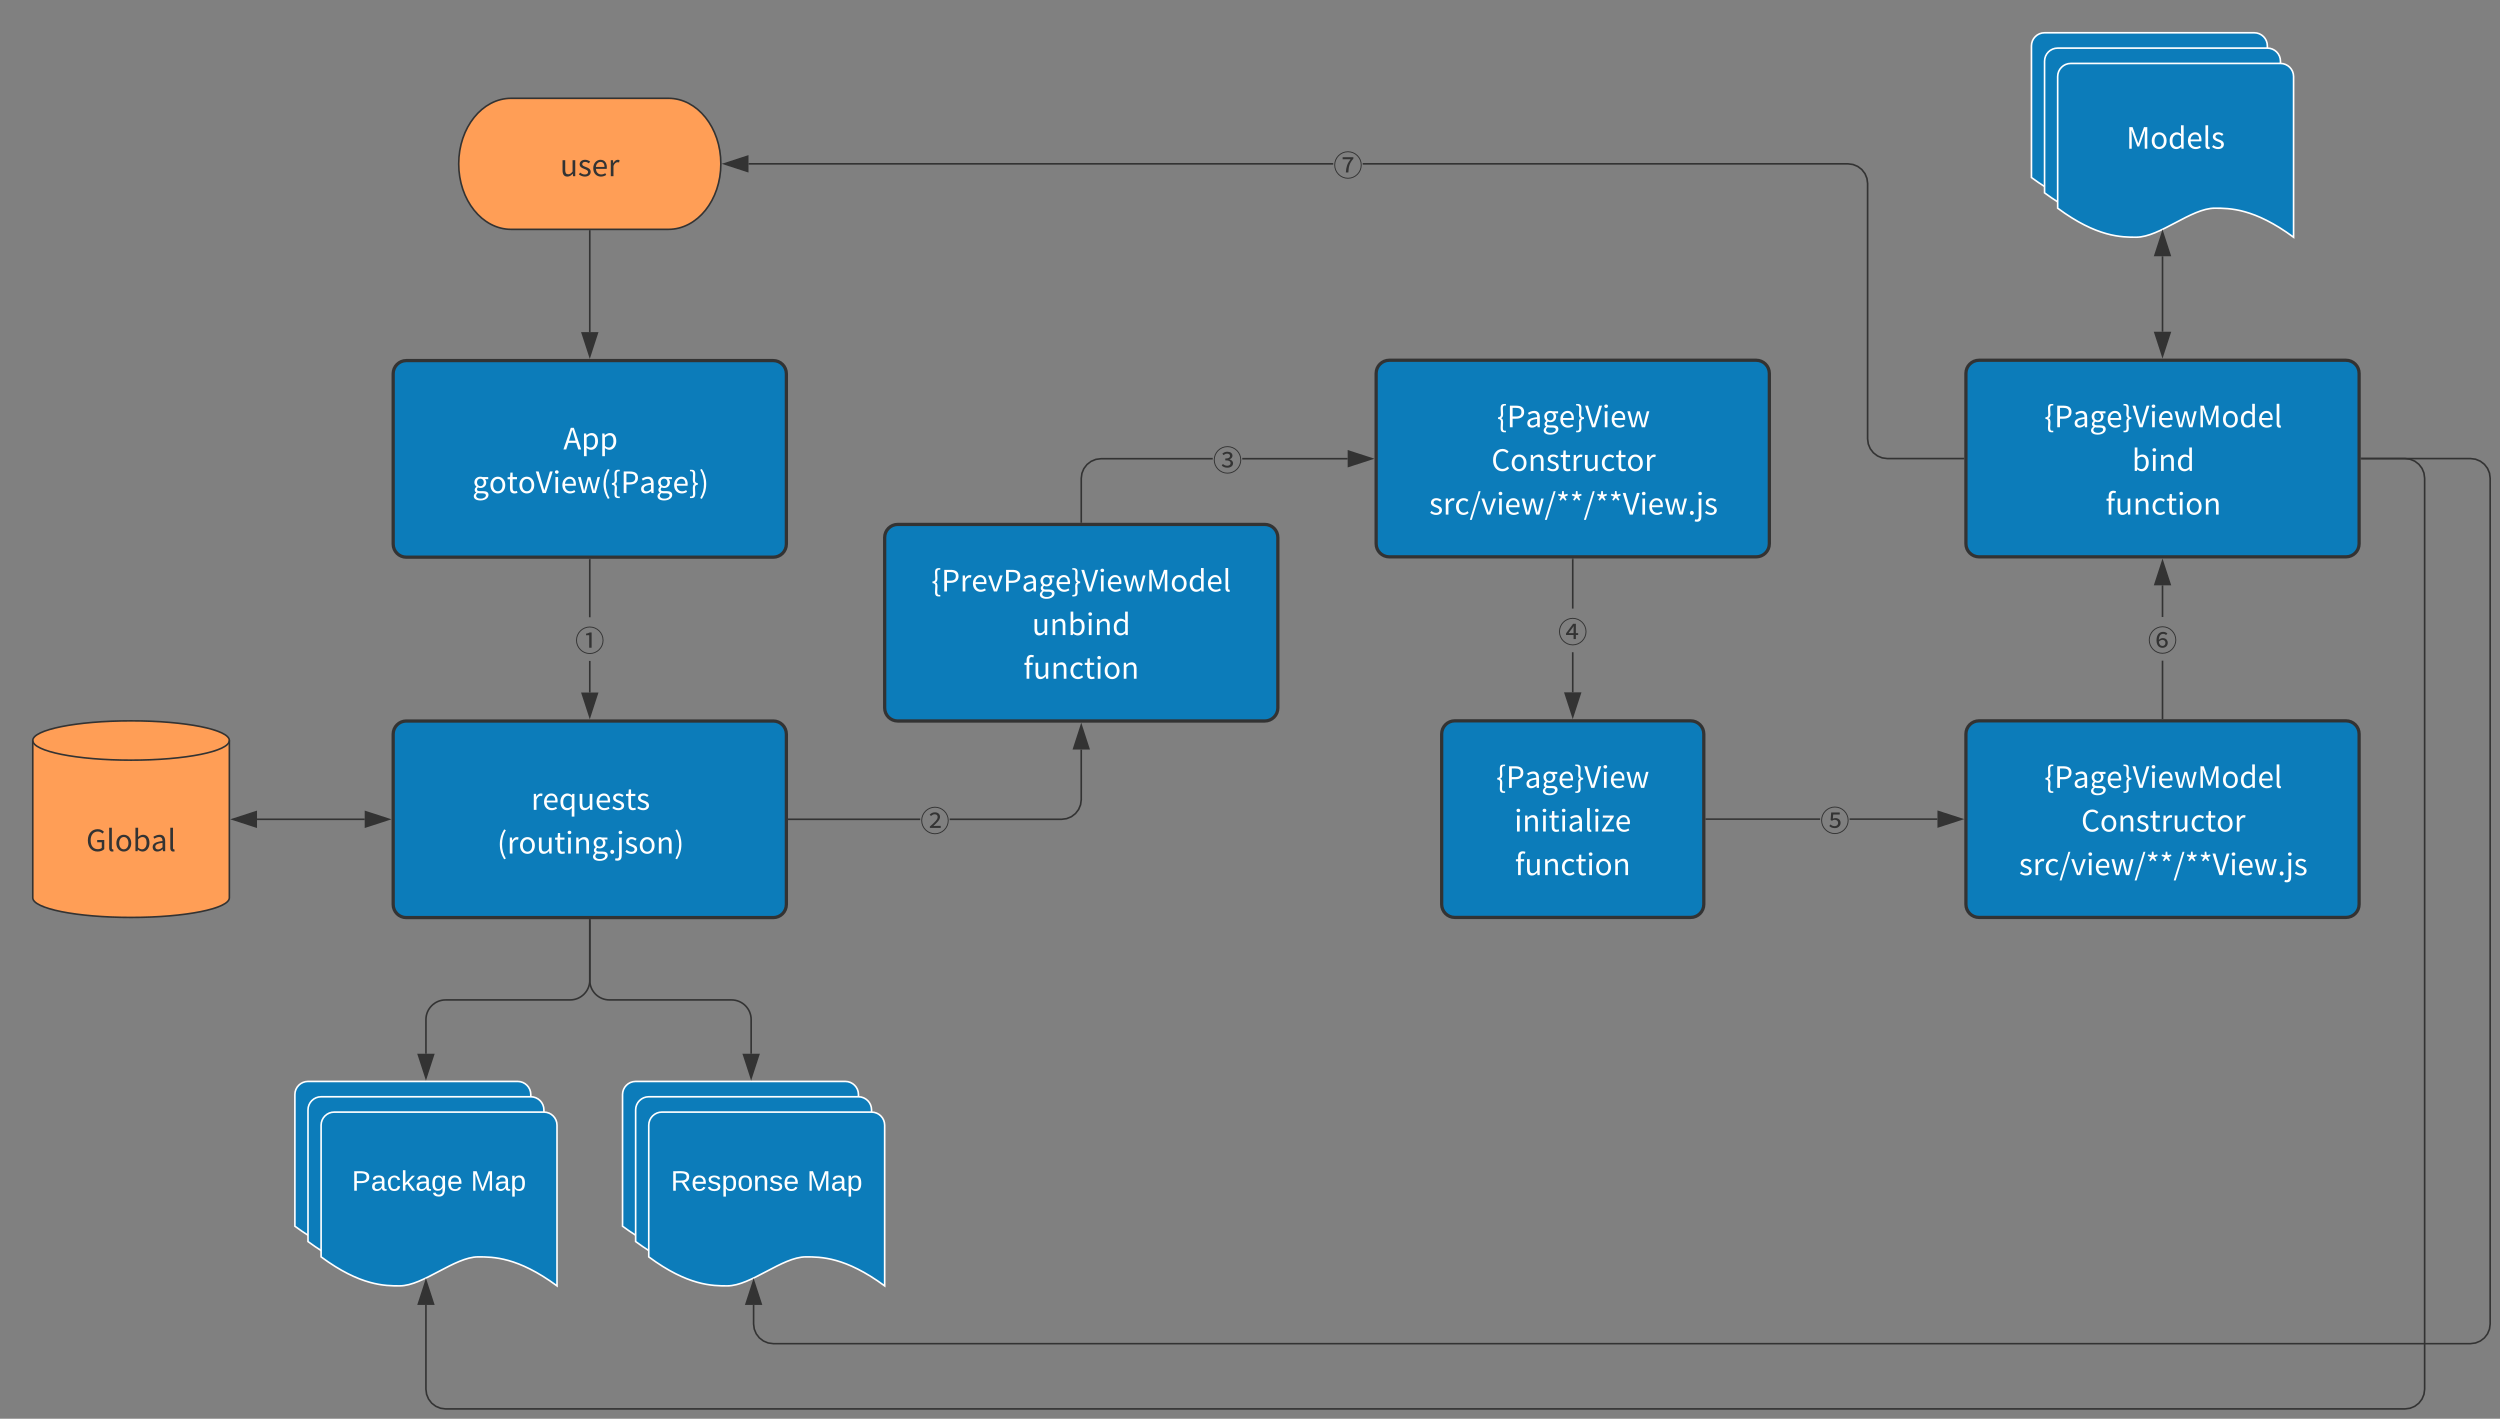 <svg xmlns="http://www.w3.org/2000/svg" xmlns:xlink="http://www.w3.org/1999/xlink" xmlns:lucid="lucid" width="1526" height="866"><rect width="100%" height="100%" fill="#808080" stroke="none"/><g transform="translate(-520 -80)" lucid:page-tab-id="0_0"><path d="M928 140c17.67 0 32 17.9 32 40s-14.33 40-32 40h-96c-17.67 0-32-17.9-32-40s14.33-40 32-40z" stroke="#333" fill="#ff9e56"/><use xlink:href="#a" transform="matrix(1,0,0,1,805,145) translate(56.847 42.56)"/><path d="M1760 108c0-4.42 3.58-8 8-8h128c4.42 0 8 3.58 8 8v98.08c-24.05-17.72-39.02-17.72-48.1-17.72-14.4 0-33.55 17.72-47.95 17.72-8.93 0-24.05 0-47.95-17.72z" stroke="#fff" fill="#0c7cba"/><path d="M1768 117.36c0-4.42 3.58-8 8-8h128c4.42 0 8 3.58 8 8v98.08c-24.05-17.72-39.02-17.72-48.1-17.72-14.4 0-33.55 17.72-47.95 17.72-8.93 0-24.05 0-47.95-17.72z" stroke="#fff" fill="#0c7cba"/><path d="M1776 126.72c0-4.42 3.58-8 8-8h128c4.42 0 8 3.58 8 8v98.08c-24.05-17.72-39.02-17.72-48.1-17.72-14.4 0-33.55 17.72-47.95 17.72-8.93 0-24.05 0-47.95-17.72z" stroke="#fff" fill="#0c7cba"/><use xlink:href="#b" transform="matrix(1,0,0,1,1781,123.72) translate(36.895 47.06)"/><path d="M760 528.1c0-4.4 3.58-8 8-8h224c4.42 0 8 3.6 8 8v104c0 4.42-3.58 8-8 8H768c-4.42 0-8-3.58-8-8z" stroke="#333" stroke-width="2" fill="#0c7cba"/><use xlink:href="#c" transform="matrix(1,0,0,1,765,525.104) translate(79.176 49.24)"/><use xlink:href="#d" transform="matrix(1,0,0,1,765,525.104) translate(58.431 75.88)"/><path d="M1360 307.9c0-4.42 3.58-8 8-8h224c4.42 0 8 3.58 8 8v104c0 4.4-3.58 8-8 8h-224c-4.42 0-8-3.6-8-8z" stroke="#333" stroke-width="2" fill="#0c7cba"/><use xlink:href="#e" transform="matrix(1,0,0,1,1365,304.896) translate(68.745 35.92)"/><use xlink:href="#f" transform="matrix(1,0,0,1,1365,304.896) translate(65.325 62.56)"/><use xlink:href="#g" transform="matrix(1,0,0,1,1365,304.896) translate(27.408 89.2)"/><path d="M1720 528c0-4.42 3.58-8 8-8h224c4.42 0 8 3.58 8 8v104c0 4.42-3.58 8-8 8h-224c-4.42 0-8-3.58-8-8z" stroke="#333" stroke-width="2" fill="#0c7cba"/><use xlink:href="#h" transform="matrix(1,0,0,1,1725,525) translate(42.852 35.92)"/><use xlink:href="#f" transform="matrix(1,0,0,1,1725,525) translate(65.325 62.56)"/><use xlink:href="#g" transform="matrix(1,0,0,1,1725,525) translate(27.408 89.2)"/><path d="M1081.7 580.6h-80.2v-1h80.2zm98.8-12.46l-.42 3.2-1.24 3-2 2.6-2.6 2-3 1.24-3.2.42h-68.35v-1h68.27l3-.4 2.77-1.13 2.4-1.84 1.82-2.4 1.14-2.74.4-3.03V537.5h1zM1001.5 580.6h-.5v-1h.5zM1184.64 537h-9.28l4.64-14.28z" fill="#333"/><path d="M1185.32 537.5h-10.64l5.32-16.4zm-9.27-1h7.9l-3.95-12.16z" fill="#333"/><use xlink:href="#i" transform="matrix(1,0,0,1,1081.695,566.784) translate(0.005 20.88)"/><path d="M1480.5 502.62h-1v-24.5h1zm0-51.13h-1v-30.1h1z" fill="#333"/><path d="M1480.5 421.4h-1v-.5h1zM1480 517.38l-4.64-14.26h9.28z" fill="#333"/><path d="M1480 519l-5.32-16.38h10.64zm-3.95-15.38l3.95 12.14 3.95-12.14z" fill="#333"/><use xlink:href="#j" transform="matrix(1,0,0,1,1471,451.495) translate(0.005 20.88)"/><path d="M1260.27 360.5h-68.24l-3 .4-2.77 1.14-2.4 1.83-1.82 2.4-1.14 2.75-.4 3v26.58h-1v-26.63l.42-3.2 1.24-3 2-2.6 2.6-2 3-1.25 3.2-.42h68.3zm82.35 0h-64.35v-1h64.35zM1180.5 399.1h-1v-.5h1zM1357.38 360l-14.26 4.64v-9.27z" fill="#333"/><path d="M1359 360l-16.38 5.32v-10.64zm-15.38 3.95l12.14-3.95-12.14-3.95z" fill="#333"/><use xlink:href="#k" transform="matrix(1,0,0,1,1260.268,346.681) translate(0.005 20.88)"/><path d="M1060 408.1c0-4.4 3.58-8 8-8h224c4.42 0 8 3.6 8 8v104c0 4.42-3.58 8-8 8h-224c-4.42 0-8-3.58-8-8z" stroke="#333" stroke-width="2" fill="#0c7cba"/><use xlink:href="#l" transform="matrix(1,0,0,1,1072,412.104) translate(16.497 28.92)"/><use xlink:href="#m" transform="matrix(1,0,0,1,1072,412.104) translate(77.922 55.56)"/><use xlink:href="#n" transform="matrix(1,0,0,1,1072,412.104) translate(72.711 82.2)"/><path d="M1400 528c0-4.42 3.58-8 8-8h144c4.42 0 8 3.58 8 8v104c0 4.42-3.58 8-8 8h-144c-4.42 0-8-3.58-8-8z" stroke="#333" stroke-width="2" fill="#0c7cba"/><use xlink:href="#e" transform="matrix(1,0,0,1,1412,532) translate(21.245 28.92)"/><use xlink:href="#o" transform="matrix(1,0,0,1,1412,532) translate(32.315 55.56)"/><use xlink:href="#n" transform="matrix(1,0,0,1,1412,532) translate(32.711 82.2)"/><path d="M1720 307.9c0-4.42 3.58-8 8-8h224c4.42 0 8 3.58 8 8v104c0 4.4-3.58 8-8 8h-224c-4.42 0-8-3.6-8-8z" stroke="#333" stroke-width="2" fill="#0c7cba"/><use xlink:href="#p" transform="matrix(1,0,0,1,1732,311.896) translate(35.852 28.92)"/><use xlink:href="#q" transform="matrix(1,0,0,1,1732,311.896) translate(89.384 55.56)"/><use xlink:href="#n" transform="matrix(1,0,0,1,1732,311.896) translate(73.211 82.2)"/><path d="M1631 580.5h-69.5v-1h69.5zm71.62 0H1649v-1h53.62zM1561.5 580.5h-.5v-1h.5zM1717.38 580l-14.26 4.64v-9.28z" fill="#333"/><path d="M1719 580l-16.38 5.32v-10.64zm-15.38 3.95l12.14-3.95-12.14-3.95z" fill="#333"/><use xlink:href="#r" transform="matrix(1,0,0,1,1631,566.68) translate(0.005 20.88)"/><path d="M1840.5 518.5h-1v-35.23h1zm0-61.87h-1v-19.35h1zM1840.5 519h-1v-.5h1zM1844.64 436.78h-9.28l4.64-14.26z" fill="#333"/><path d="M1845.32 437.28h-10.64l5.32-16.38zm-9.27-1h7.9l-3.95-12.15z" fill="#333"/><use xlink:href="#s" transform="matrix(1,0,0,1,1831,456.628) translate(0.005 20.88)"/><path d="M1651.24 179.92l3 1.24 2.6 2 2 2.6 1.24 3 .42 3.2v155.9l.4 3.02 1.14 2.76 1.83 2.38 2.4 1.84L1669 359l3 .4h46.48v1h-46.53l-3.2-.42-3-1.25-2.6-2-2-2.6-1.25-3-.42-3.2v-155.9l-.4-3-1.14-2.77-1.83-2.4-2.4-1.82-2.75-1.14-3-.4H1351.8v-1h296.23zm-674.36.58v-1h356.92v1zM1719 360.4h-.5v-1h.5zM976.38 184.64L962.12 180l14.26-4.64z" fill="#333"/><path d="M976.88 185.32L960.5 180l16.38-5.32zM963.74 180l12.14 3.95v-7.9z" fill="#333"/><use xlink:href="#t" transform="matrix(1,0,0,1,1333.798,166.68) translate(0.005 20.88)"/><path d="M660 628c0 6.63-26.86 12-60 12s-60-5.37-60-12v-96c0-6.63 26.86-12 60-12s60 5.37 60 12z" stroke="#333" fill="#ff9e56"/><path d="M660 532c0 6.63-26.86 12-60 12s-60-5.37-60-12" stroke="#333" fill="none"/><use xlink:href="#u" transform="matrix(1,0,0,1,545,549) translate(27.577 50.56)"/><path d="M900 748.1c0-4.4 3.58-8 8-8h128c4.42 0 8 3.6 8 8v98.08c-24.05-17.7-39.02-17.7-48.1-17.7-14.4 0-33.55 17.7-47.95 17.7-8.93 0-24.05 0-47.95-17.7z" stroke="#fff" fill="#0c7cba"/><path d="M908 757.46c0-4.4 3.58-8 8-8h128c4.42 0 8 3.6 8 8v98.08c-24.05-17.7-39.02-17.7-48.1-17.7-14.4 0-33.55 17.7-47.95 17.7-8.93 0-24.05 0-47.95-17.7z" stroke="#fff" fill="#0c7cba"/><path d="M916 766.82c0-4.4 3.58-8 8-8h128c4.42 0 8 3.6 8 8v98.08c-24.05-17.7-39.02-17.7-48.1-17.7-14.4 0-33.55 17.7-47.95 17.7-8.93 0-24.05 0-47.95-17.7z" stroke="#fff" fill="#0c7cba"/><use xlink:href="#v" transform="matrix(1,0,0,1,921,763.824) translate(8.49 42.984)"/><use xlink:href="#w" transform="matrix(1,0,0,1,921,763.824) translate(91.682 42.984)"/><path d="M742.62 580.1h-65.74" stroke="#333" fill="none"/><path d="M757.38 580.1l-14.26 4.64v-9.27zM662.12 580.1l14.26-4.63v9.27z" stroke="#333" fill="#333"/><path d="M1840 282.5v-46.07" stroke="#333" fill="none"/><path d="M1840 297.28l-4.64-14.27h9.28zM1840 221.66l4.64 14.27h-9.28z" stroke="#333" fill="#333"/><path d="M700 748.1c0-4.4 3.58-8 8-8h128c4.42 0 8 3.6 8 8v98.08c-24.05-17.7-39.02-17.7-48.1-17.7-14.4 0-33.55 17.7-47.95 17.7-8.93 0-24.05 0-47.95-17.7z" stroke="#fff" fill="#0c7cba"/><path d="M708 757.46c0-4.4 3.58-8 8-8h128c4.42 0 8 3.6 8 8v98.08c-24.05-17.7-39.02-17.7-48.1-17.7-14.4 0-33.55 17.7-47.95 17.7-8.93 0-24.05 0-47.95-17.7z" stroke="#fff" fill="#0c7cba"/><path d="M716 766.82c0-4.4 3.58-8 8-8h128c4.42 0 8 3.6 8 8v98.08c-24.05-17.7-39.02-17.7-48.1-17.7-14.4 0-33.55 17.7-47.95 17.7-8.93 0-24.05 0-47.95-17.7z" stroke="#fff" fill="#0c7cba"/><use xlink:href="#x" transform="matrix(1,0,0,1,721,763.824) translate(13.789 42.984)"/><use xlink:href="#w" transform="matrix(1,0,0,1,721,763.824) translate(86.382 42.984)"/><path d="M880 641.6v36.75c0 6.63-5.37 12-12 12h-76c-6.63 0-12 5.38-12 12v20.87" stroke="#333" fill="none"/><path d="M880.5 641.62h-1v-.52h1z" fill="#333"/><path d="M780 738l-4.64-14.28h9.28z" stroke="#333" fill="#333"/><path d="M880 641.6v36.75c0 6.63 5.37 12 12 12h74.5c6.63 0 12 5.38 12 12v20.87" stroke="#333" fill="none"/><path d="M880.5 641.62h-1v-.52h1z" fill="#333"/><path d="M978.5 738l-4.64-14.28h9.28z" stroke="#333" fill="#333"/><path d="M1991.24 359.82l3 1.24 2.6 2 2 2.6 1.24 3 .42 3.2v556.17l-.42 3.2-1.24 3-2 2.6-2.6 2-3 1.25-3.2.42H791.96l-3.2-.42-3-1.24-2.6-2-2-2.6-1.25-3-.42-3.2v-51.5h1v51.43l.4 3 1.14 2.77 1.83 2.4 2.4 1.82 2.75 1.14 3 .4h1195.95l3-.4 2.77-1.14 2.4-1.83 1.82-2.4 1.14-2.75.4-3V371.92l-.4-3.02-1.14-2.74-1.83-2.4-2.4-1.83-2.75-1.14-3-.4h-26.48v-1h26.53z" fill="#333"/><path d="M1961.5 360.4h-.5v-1h.5zM784.64 876.03h-9.28l4.64-14.27z" fill="#333"/><path d="M785.32 876.53h-10.64l5.32-16.38zm-9.27-1h7.9L780 863.38zM2031.24 359.82l3 1.24 2.6 2 2 2.6 1.24 3 .42 3.2v516.32l-.42 3.2-1.24 3-2 2.6-2.6 2-3 1.25-3.2.42H991.96l-3.2-.43-3-1.24-2.6-2-2-2.6-1.25-3-.42-3.2v-11.65h1v11.58l.4 3.03 1.14 2.75 1.83 2.4 2.4 1.83 2.75 1.15 3 .4h1035.95l3-.4 2.77-1.14 2.4-1.83 1.82-2.38 1.14-2.77.4-3.02V371.94l-.4-3.02-1.14-2.74-1.83-2.4-2.4-1.83-2.75-1.14-3-.4h-66.48v-1h66.53z" fill="#333"/><path d="M1961.5 360.4h-.5v-1h.5zM984.64 876.03h-9.28l4.64-14.27z" fill="#333"/><path d="M985.32 876.53h-10.64l5.32-16.38zm-9.27-1h7.9L980 863.38z" fill="#333"/><path d="M760 308.1c0-4.4 3.58-8 8-8h224c4.42 0 8 3.6 8 8v104c0 4.42-3.58 8-8 8H768c-4.42 0-8-3.58-8-8z" stroke="#333" stroke-width="2" fill="#0c7cba"/><g><use xlink:href="#y" transform="matrix(1,0,0,1,772,312.104) translate(91.877 42.24)"/><use xlink:href="#z" transform="matrix(1,0,0,1,772,312.104) translate(36.293 68.88)"/></g><path d="M880 221v61.72" stroke="#333" fill="none"/><path d="M880.5 221h-1v-.5h1z" fill="#333"/><path d="M880 297.5l-4.64-14.28h9.28z" stroke="#333" fill="#333"/><path d="M880.5 502.72h-1v-19.3h1zm0-45.94h-1V421.6h1z" fill="#333"/><path d="M880.5 421.62h-1v-.52h1zM880 517.5l-4.64-14.28h9.28z" fill="#333"/><path d="M880 519.1l-5.32-16.38h10.64zm-3.95-15.38l3.95 12.15 3.95-12.15z" fill="#333"/><g><use xlink:href="#A" transform="matrix(1,0,0,1,871,456.784) translate(0.005 20.88)"/></g><defs><path fill="#333" d="M250 13C136 13 85-61 85-199v-344h91v333c0 101 30 144 102 144 56 0 95-27 147-92v-385h91V0h-76l-7-85h-3c-51 59-105 98-180 98" id="B"/><path fill="#333" d="M234 13C157 13 83-19 31-62l45-60c47 38 96 64 161 64 72 0 107-38 107-85 0-55-64-80-124-103-76-28-162-65-162-157 0-86 69-154 187-154 67 0 126 28 169 61l-44 59c-38-28-76-48-125-48-68 0-99 36-99 78 0 52 59 71 120 94 79 30 166 62 166 165 0 88-70 161-198 161" id="C"/><path fill="#333" d="M311 13C167 13 51-92 51-271c0-176 119-286 245-286 154-3 234 132 212 307H142c6 116 77 190 180 190 53 0 96-16 136-43l33 60c-48 31-106 56-180 56zM141-315h291c0-110-50-169-135-169-77 0-145 62-156 169" id="D"/><path fill="#333" d="M92 0v-543h75l8 99h3c50-86 117-137 212-101l-17 80c-18-7-31-9-53-9-45 0-101 32-137 125V0H92" id="E"/><g id="a"><use transform="matrix(0.018,0,0,0.018,0,0)" xlink:href="#B"/><use transform="matrix(0.018,0,0,0.018,10.926,0)" xlink:href="#C"/><use transform="matrix(0.018,0,0,0.018,19.35,0)" xlink:href="#D"/><use transform="matrix(0.018,0,0,0.018,29.322,0)" xlink:href="#E"/></g><path fill="#fff" d="M100 0v-733h112c65 181 131 360 193 545h5c59-186 126-364 190-545h112V0h-87c2-212-8-425 12-622h-4C570-437 502-256 436-74h-62c-66-182-134-363-197-548h-4c18 198 9 411 11 622h-84" id="F"/><path fill="#fff" d="M303 13C170 13 51-91 51-271c0-181 119-286 252-286s252 105 252 286C555-91 436 13 303 13zm0-76c94 0 158-83 158-208s-64-210-158-210-157 85-157 210S209-63 303-63" id="G"/><path fill="#fff" d="M277 13C141 13 53-90 53-271c-5-249 231-368 388-222-8-95-4-201-5-303h91V0h-74c-4-21-4-46-11-64-43 42-100 77-165 77zm20-76c50 0 94-25 139-75v-285c-123-120-291-42-289 151 0 131 54 209 150 209" id="H"/><path fill="#fff" d="M311 13C167 13 51-92 51-271c0-176 119-286 245-286 154-3 234 132 212 307H142c6 116 77 190 180 190 53 0 96-16 136-43l33 60c-48 31-106 56-180 56zM141-315h291c0-110-50-169-135-169-77 0-145 62-156 169" id="I"/><path fill="#fff" d="M241 5C155 32 92-8 92-108v-688h91v694c3 37 15 43 45 37" id="J"/><path fill="#fff" d="M234 13C157 13 83-19 31-62l45-60c47 38 96 64 161 64 72 0 107-38 107-85 0-55-64-80-124-103-76-28-162-65-162-157 0-86 69-154 187-154 67 0 126 28 169 61l-44 59c-38-28-76-48-125-48-68 0-99 36-99 78 0 52 59 71 120 94 79 30 166 62 166 165 0 88-70 161-198 161" id="K"/><g id="b"><use transform="matrix(0.018,0,0,0.018,0,0)" xlink:href="#F"/><use transform="matrix(0.018,0,0,0.018,14.616,0)" xlink:href="#G"/><use transform="matrix(0.018,0,0,0.018,25.524,0)" xlink:href="#H"/><use transform="matrix(0.018,0,0,0.018,36.684,0)" xlink:href="#I"/><use transform="matrix(0.018,0,0,0.018,46.656,0)" xlink:href="#J"/><use transform="matrix(0.018,0,0,0.018,51.786,0)" xlink:href="#K"/></g><path fill="#fff" d="M92 0v-543h75l8 99h3c50-86 117-137 212-101l-17 80c-18-7-31-9-53-9-45 0-101 32-137 125V0H92" id="L"/><path fill="#fff" d="M436 229c0-99-2-200 5-292-44 43-101 76-164 76C141 13 53-90 53-271c-5-250 233-370 390-220h3l9-52h72v772h-91zM297-63c50 0 94-25 139-75v-285c-123-120-291-42-289 151 0 131 54 209 150 209" id="M"/><path fill="#fff" d="M250 13C136 13 85-61 85-199v-344h91v333c0 101 30 144 102 144 56 0 95-27 147-92v-385h91V0h-76l-7-85h-3c-51 59-105 98-180 98" id="N"/><path fill="#fff" d="M263 13c-116 0-155-72-155-181v-301H27v-69l85-5 11-152h76v152h147v74H199v303c0 67 21 105 84 105 19 0 44-7 62-14l18 68c-31 10-67 20-100 20" id="O"/><g id="c"><use transform="matrix(0.018,0,0,0.018,0,0)" xlink:href="#L"/><use transform="matrix(0.018,0,0,0.018,6.984,0)" xlink:href="#I"/><use transform="matrix(0.018,0,0,0.018,16.956,0)" xlink:href="#M"/><use transform="matrix(0.018,0,0,0.018,28.116,0)" xlink:href="#N"/><use transform="matrix(0.018,0,0,0.018,39.042,0)" xlink:href="#I"/><use transform="matrix(0.018,0,0,0.018,49.014,0)" xlink:href="#K"/><use transform="matrix(0.018,0,0,0.018,57.438,0)" xlink:href="#O"/><use transform="matrix(0.018,0,0,0.018,64.224,0)" xlink:href="#K"/></g><path fill="#fff" d="M239 197C147 47 92-114 92-311c0-196 55-358 147-507l57 26c-171 284-171 678 0 962" id="P"/><path fill="#fff" d="M92 0v-543h91V0H92zm46-655c-36 0-63-25-63-59 0-37 27-59 63-59s63 22 63 59c0 34-27 59-63 59" id="Q"/><path fill="#fff" d="M92 0v-543h75l8 78h3c52-51 108-92 182-92 114 0 166 74 166 213V0h-91v-332c0-102-31-145-103-145-56 0-94 28-149 83V0H92" id="R"/><path fill="#fff" d="M275 250c-133 0-225-52-225-146 0-46 30-90 81-123v-4c-29-17-50-46-50-89 0-45 33-81 61-101v-4c-36-29-71-81-71-146-2-145 144-228 280-180h189v70H429c26 25 44 65 44 112 4 144-147 228-279 170-52 42-57 131 60 124h106c126 0 189 40 189 129 0 101-106 188-274 188zm0-484c62 0 115-50 115-129s-51-127-115-127-116 47-116 127c0 79 53 129 116 129zm13 422c104 0 173-55 173-112 0-103-183-49-275-76-106 75-57 194 102 188" id="S"/><path fill="#fff" d="M139 13c-36 0-66-28-66-69s30-71 66-71 66 30 66 71-30 69-66 69" id="T"/><path fill="#fff" d="M36 243c-33 0-61-7-80-14l18-70c14 5 32 10 51 10 55 0 68-41 68-107v-605h91V62c0 111-41 181-148 181zm103-898c-36 0-63-25-63-59 0-37 27-59 63-59 35 0 63 22 63 59 0 34-28 59-63 59" id="U"/><path fill="#fff" d="M99 197l-56-27c171-284 171-678 0-962l56-26c93 149 148 311 148 507 0 197-55 358-148 508" id="V"/><g id="d"><use transform="matrix(0.018,0,0,0.018,0,0)" xlink:href="#P"/><use transform="matrix(0.018,0,0,0.018,6.084,0)" xlink:href="#L"/><use transform="matrix(0.018,0,0,0.018,13.068,0)" xlink:href="#G"/><use transform="matrix(0.018,0,0,0.018,23.976,0)" xlink:href="#N"/><use transform="matrix(0.018,0,0,0.018,34.902,0)" xlink:href="#O"/><use transform="matrix(0.018,0,0,0.018,41.688,0)" xlink:href="#Q"/><use transform="matrix(0.018,0,0,0.018,46.638,0)" xlink:href="#R"/><use transform="matrix(0.018,0,0,0.018,57.636,0)" xlink:href="#S"/><use transform="matrix(0.018,0,0,0.018,67.77,0)" xlink:href="#T"/><use transform="matrix(0.018,0,0,0.018,72.774,0)" xlink:href="#U"/><use transform="matrix(0.018,0,0,0.018,77.724,0)" xlink:href="#K"/><use transform="matrix(0.018,0,0,0.018,86.148,0)" xlink:href="#G"/><use transform="matrix(0.018,0,0,0.018,97.056,0)" xlink:href="#R"/><use transform="matrix(0.018,0,0,0.018,108.054,0)" xlink:href="#V"/></g><path fill="#fff" d="M304 170c-119 6-181-11-180-149 0-81 10-140 10-215 0-44-20-87-96-88v-57c76-1 96-44 96-87 0-76-10-135-10-216-1-138 61-155 180-149v51c-79-6-105 18-105 103 0 105 45 306-61 324v4c105 20 61 218 61 325 0 85 26 108 105 102v52" id="W"/><path fill="#fff" d="M100 0v-733h209c165 0 275 55 275 215 0 155-110 227-270 227H193V0h-93zm93-366h109c129 0 190-47 190-152 0-106-65-140-194-140H193v292" id="X"/><path fill="#fff" d="M217 13C126 13 58-43 58-141c0-118 103-177 334-203 0-70-23-137-112-137-63 0-120 29-163 58l-36-63c50-32 127-71 214-71 132 0 188 89 188 223V0h-75l-8-65h-3c-52 43-113 78-180 78zm26-73c53 0 96-25 149-72v-152c-183 22-245 67-245 137 0 62 42 87 96 87" id="Y"/><path fill="#fff" d="M34 170v-52c79 6 105-17 105-102 0-107-42-304 61-325v-4c-104-18-61-220-61-324 0-85-25-109-105-103v-51c119-6 181 11 180 149 0 81-9 140-9 216 0 43 19 86 95 87v57c-76 1-95 44-95 88 0 75 9 134 9 215 1 138-61 155-180 149" id="Z"/><path fill="#fff" d="M235 0L1-733h97c64 212 127 426 190 639h4c63-213 125-426 189-639h94L342 0H235" id="aa"/><path fill="#fff" d="M178 0L27-543h93c39 154 83 304 113 466h5c36-159 81-311 121-466h89c41 154 85 308 123 466h4c34-159 75-312 114-466h86L629 0H519c-39-150-82-293-116-449h-5C365-294 323-150 285 0H178" id="ab"/><g id="e"><use transform="matrix(0.018,0,0,0.018,0,0)" xlink:href="#W"/><use transform="matrix(0.018,0,0,0.018,6.084,0)" xlink:href="#X"/><use transform="matrix(0.018,0,0,0.018,17.46,0)" xlink:href="#Y"/><use transform="matrix(0.018,0,0,0.018,27.612,0)" xlink:href="#S"/><use transform="matrix(0.018,0,0,0.018,37.746,0)" xlink:href="#I"/><use transform="matrix(0.018,0,0,0.018,47.718,0)" xlink:href="#Z"/><use transform="matrix(0.018,0,0,0.018,53.802,0)" xlink:href="#aa"/><use transform="matrix(0.018,0,0,0.018,64.152,0)" xlink:href="#Q"/><use transform="matrix(0.018,0,0,0.018,69.102,0)" xlink:href="#I"/><use transform="matrix(0.018,0,0,0.018,79.074,0)" xlink:href="#ab"/></g><path fill="#fff" d="M377 13C195 13 58-128 58-366c0-237 139-381 325-381 89 0 159 44 201 91l-50 60c-38-41-87-70-150-70-139 0-231 114-231 297 0 185 88 301 228 301 70 0 123-31 170-82l51 58C544-25 472 13 377 13" id="ac"/><path fill="#fff" d="M306 13C162 13 51-91 51-271c0-181 123-286 262-286 71 0 120 30 159 64l-47 61c-32-29-65-49-109-49-98 0-170 85-170 210S214-63 314-63c50 0 94-23 128-54l39 61c-48 44-110 69-175 69" id="ad"/><g id="f"><use transform="matrix(0.018,0,0,0.018,0,0)" xlink:href="#ac"/><use transform="matrix(0.018,0,0,0.018,11.484,0)" xlink:href="#G"/><use transform="matrix(0.018,0,0,0.018,22.392,0)" xlink:href="#R"/><use transform="matrix(0.018,0,0,0.018,33.39,0)" xlink:href="#K"/><use transform="matrix(0.018,0,0,0.018,41.814,0)" xlink:href="#O"/><use transform="matrix(0.018,0,0,0.018,48.6,0)" xlink:href="#L"/><use transform="matrix(0.018,0,0,0.018,55.584,0)" xlink:href="#N"/><use transform="matrix(0.018,0,0,0.018,66.51,0)" xlink:href="#ad"/><use transform="matrix(0.018,0,0,0.018,75.672,0)" xlink:href="#O"/><use transform="matrix(0.018,0,0,0.018,82.458,0)" xlink:href="#G"/><use transform="matrix(0.018,0,0,0.018,93.366,0)" xlink:href="#L"/></g><path fill="#fff" d="M11 179l300-972h66L78 179H11" id="ae"/><path fill="#fff" d="M209 0L13-543h95c51 155 104 312 153 469h4c48-158 101-314 153-469h90L315 0H209" id="af"/><path fill="#fff" d="M154-471l-44-32 63-104-109-45 18-51 114 28 10-121h54l10 120 114-27 17 51-109 45 64 104-44 32-79-95" id="ag"/><g id="g"><use transform="matrix(0.018,0,0,0.018,0,0)" xlink:href="#K"/><use transform="matrix(0.018,0,0,0.018,8.424,0)" xlink:href="#L"/><use transform="matrix(0.018,0,0,0.018,15.408,0)" xlink:href="#ad"/><use transform="matrix(0.018,0,0,0.018,24.57,0)" xlink:href="#ae"/><use transform="matrix(0.018,0,0,0.018,31.626,0)" xlink:href="#af"/><use transform="matrix(0.018,0,0,0.018,41.004,0)" xlink:href="#Q"/><use transform="matrix(0.018,0,0,0.018,45.954,0)" xlink:href="#I"/><use transform="matrix(0.018,0,0,0.018,55.926,0)" xlink:href="#ab"/><use transform="matrix(0.018,0,0,0.018,70.362,0)" xlink:href="#ae"/><use transform="matrix(0.018,0,0,0.018,77.418,0)" xlink:href="#ag"/><use transform="matrix(0.018,0,0,0.018,85.824,0)" xlink:href="#ag"/><use transform="matrix(0.018,0,0,0.018,94.23,0)" xlink:href="#ae"/><use transform="matrix(0.018,0,0,0.018,101.286,0)" xlink:href="#ag"/><use transform="matrix(0.018,0,0,0.018,109.692,0)" xlink:href="#ag"/><use transform="matrix(0.018,0,0,0.018,118.098,0)" xlink:href="#aa"/><use transform="matrix(0.018,0,0,0.018,128.448,0)" xlink:href="#Q"/><use transform="matrix(0.018,0,0,0.018,133.398,0)" xlink:href="#I"/><use transform="matrix(0.018,0,0,0.018,143.37,0)" xlink:href="#ab"/><use transform="matrix(0.018,0,0,0.018,157.806,0)" xlink:href="#T"/><use transform="matrix(0.018,0,0,0.018,162.81,0)" xlink:href="#U"/><use transform="matrix(0.018,0,0,0.018,167.76,0)" xlink:href="#K"/></g><g id="h"><use transform="matrix(0.018,0,0,0.018,0,0)" xlink:href="#W"/><use transform="matrix(0.018,0,0,0.018,6.084,0)" xlink:href="#X"/><use transform="matrix(0.018,0,0,0.018,17.46,0)" xlink:href="#Y"/><use transform="matrix(0.018,0,0,0.018,27.612,0)" xlink:href="#S"/><use transform="matrix(0.018,0,0,0.018,37.746,0)" xlink:href="#I"/><use transform="matrix(0.018,0,0,0.018,47.718,0)" xlink:href="#Z"/><use transform="matrix(0.018,0,0,0.018,53.802,0)" xlink:href="#aa"/><use transform="matrix(0.018,0,0,0.018,64.152,0)" xlink:href="#Q"/><use transform="matrix(0.018,0,0,0.018,69.102,0)" xlink:href="#I"/><use transform="matrix(0.018,0,0,0.018,79.074,0)" xlink:href="#ab"/><use transform="matrix(0.018,0,0,0.018,93.51,0)" xlink:href="#F"/><use transform="matrix(0.018,0,0,0.018,108.126,0)" xlink:href="#G"/><use transform="matrix(0.018,0,0,0.018,119.034,0)" xlink:href="#H"/><use transform="matrix(0.018,0,0,0.018,130.194,0)" xlink:href="#I"/><use transform="matrix(0.018,0,0,0.018,140.166,0)" xlink:href="#J"/></g><path fill="#333" d="M500 86C243 86 34-123 34-380s209-466 466-466 466 209 466 466c0 259-211 466-466 466zm0-32c240 0 434-194 434-434S740-814 500-814C258-814 66-618 66-380 66-140 260 54 500 54zM327-127v-48c168-147 264-239 264-321 0-58-33-95-102-95-49 0-90 28-122 59l-47-44c50-53 107-81 177-81 107 0 174 62 174 155 0 96-98 193-225 309 76-6 167-3 249-4v70H327" id="ah"/><use transform="matrix(0.018,0,0,0.018,0,0)" xlink:href="#ah" id="i"/><path fill="#333" d="M357-328h171c1-80-2-158 3-236h-4c-49 85-114 158-170 236zm249-317v317h77v63h-77v138h-78v-138H272v-55l240-325h94zM500 54c240 0 434-194 434-434S740-814 500-814C258-814 66-618 66-380 66-140 260 54 500 54zm0-900c257 0 466 209 466 466 0 259-211 466-466 466C243 86 34-123 34-380s209-466 466-466" id="ai"/><use transform="matrix(0.018,0,0,0.018,0,0)" xlink:href="#ai" id="j"/><path fill="#333" d="M500 86C243 86 34-123 34-380s209-466 466-466 466 209 466 466c0 259-211 466-466 466zm0-32c240 0 434-194 434-434S740-814 500-814C258-814 66-618 66-380 66-140 260 54 500 54zm-5-169c-89 0-153-33-191-74l40-53c35 33 80 61 149 61 65 0 111-35 111-88 0-58-44-96-180-96v-61c119 0 161-37 161-89 0-48-36-77-95-77-46 0-88 19-122 52l-43-51c44-40 99-66 167-66 103 0 176 49 176 137 0 60-42 98-102 120v3c68 17 122 61 122 132 0 93-86 150-193 150" id="aj"/><use transform="matrix(0.018,0,0,0.018,0,0)" xlink:href="#aj" id="k"/><g id="l"><use transform="matrix(0.018,0,0,0.018,0,0)" xlink:href="#W"/><use transform="matrix(0.018,0,0,0.018,6.084,0)" xlink:href="#X"/><use transform="matrix(0.018,0,0,0.018,17.46,0)" xlink:href="#L"/><use transform="matrix(0.018,0,0,0.018,24.444,0)" xlink:href="#I"/><use transform="matrix(0.018,0,0,0.018,34.416,0)" xlink:href="#af"/><use transform="matrix(0.018,0,0,0.018,43.794,0)" xlink:href="#X"/><use transform="matrix(0.018,0,0,0.018,55.17,0)" xlink:href="#Y"/><use transform="matrix(0.018,0,0,0.018,65.322,0)" xlink:href="#S"/><use transform="matrix(0.018,0,0,0.018,75.456,0)" xlink:href="#I"/><use transform="matrix(0.018,0,0,0.018,85.428,0)" xlink:href="#Z"/><use transform="matrix(0.018,0,0,0.018,91.512,0)" xlink:href="#aa"/><use transform="matrix(0.018,0,0,0.018,101.862,0)" xlink:href="#Q"/><use transform="matrix(0.018,0,0,0.018,106.812,0)" xlink:href="#I"/><use transform="matrix(0.018,0,0,0.018,116.784,0)" xlink:href="#ab"/><use transform="matrix(0.018,0,0,0.018,131.22,0)" xlink:href="#F"/><use transform="matrix(0.018,0,0,0.018,145.836,0)" xlink:href="#G"/><use transform="matrix(0.018,0,0,0.018,156.744,0)" xlink:href="#H"/><use transform="matrix(0.018,0,0,0.018,167.904,0)" xlink:href="#I"/><use transform="matrix(0.018,0,0,0.018,177.876,0)" xlink:href="#J"/></g><path fill="#fff" d="M567-281C567-18 341 97 176-56h-3l-8 56H92v-796h91c0 106 2 214-3 316 49-43 110-77 170-77 141 0 217 110 217 276zM183-120C317-1 471-73 472-279c0-120-40-201-143-201-46 0-94 26-146 75v285" id="ak"/><g id="m"><use transform="matrix(0.018,0,0,0.018,0,0)" xlink:href="#N"/><use transform="matrix(0.018,0,0,0.018,10.926,0)" xlink:href="#R"/><use transform="matrix(0.018,0,0,0.018,21.924,0)" xlink:href="#ak"/><use transform="matrix(0.018,0,0,0.018,33.048,0)" xlink:href="#Q"/><use transform="matrix(0.018,0,0,0.018,37.998,0)" xlink:href="#R"/><use transform="matrix(0.018,0,0,0.018,48.996,0)" xlink:href="#H"/></g><path fill="#fff" d="M356-791l-20 69c-75-34-144-8-138 93v86h115v74H198V0h-91v-469H33v-69l74-5v-87c0-110 50-179 158-179 33 0 65 7 91 18" id="al"/><g id="n"><use transform="matrix(0.018,0,0,0.018,0,0)" xlink:href="#al"/><use transform="matrix(0.018,0,0,0.018,5.85,0)" xlink:href="#N"/><use transform="matrix(0.018,0,0,0.018,16.776,0)" xlink:href="#R"/><use transform="matrix(0.018,0,0,0.018,27.774,0)" xlink:href="#ad"/><use transform="matrix(0.018,0,0,0.018,36.936,0)" xlink:href="#O"/><use transform="matrix(0.018,0,0,0.018,43.722,0)" xlink:href="#Q"/><use transform="matrix(0.018,0,0,0.018,48.672,0)" xlink:href="#G"/><use transform="matrix(0.018,0,0,0.018,59.58,0)" xlink:href="#R"/></g><path fill="#fff" d="M35 0v-49l286-420H66v-74h370v49L150-74h296V0H35" id="am"/><g id="o"><use transform="matrix(0.018,0,0,0.018,0,0)" xlink:href="#Q"/><use transform="matrix(0.018,0,0,0.018,4.95,0)" xlink:href="#R"/><use transform="matrix(0.018,0,0,0.018,15.948,0)" xlink:href="#Q"/><use transform="matrix(0.018,0,0,0.018,20.898,0)" xlink:href="#O"/><use transform="matrix(0.018,0,0,0.018,27.684,0)" xlink:href="#Q"/><use transform="matrix(0.018,0,0,0.018,32.634,0)" xlink:href="#Y"/><use transform="matrix(0.018,0,0,0.018,42.786,0)" xlink:href="#J"/><use transform="matrix(0.018,0,0,0.018,47.916,0)" xlink:href="#Q"/><use transform="matrix(0.018,0,0,0.018,52.866,0)" xlink:href="#am"/><use transform="matrix(0.018,0,0,0.018,61.398,0)" xlink:href="#I"/></g><g id="p"><use transform="matrix(0.018,0,0,0.018,0,0)" xlink:href="#W"/><use transform="matrix(0.018,0,0,0.018,6.084,0)" xlink:href="#X"/><use transform="matrix(0.018,0,0,0.018,17.46,0)" xlink:href="#Y"/><use transform="matrix(0.018,0,0,0.018,27.612,0)" xlink:href="#S"/><use transform="matrix(0.018,0,0,0.018,37.746,0)" xlink:href="#I"/><use transform="matrix(0.018,0,0,0.018,47.718,0)" xlink:href="#Z"/><use transform="matrix(0.018,0,0,0.018,53.802,0)" xlink:href="#aa"/><use transform="matrix(0.018,0,0,0.018,64.152,0)" xlink:href="#Q"/><use transform="matrix(0.018,0,0,0.018,69.102,0)" xlink:href="#I"/><use transform="matrix(0.018,0,0,0.018,79.074,0)" xlink:href="#ab"/><use transform="matrix(0.018,0,0,0.018,93.51,0)" xlink:href="#F"/><use transform="matrix(0.018,0,0,0.018,108.126,0)" xlink:href="#G"/><use transform="matrix(0.018,0,0,0.018,119.034,0)" xlink:href="#H"/><use transform="matrix(0.018,0,0,0.018,130.194,0)" xlink:href="#I"/><use transform="matrix(0.018,0,0,0.018,140.166,0)" xlink:href="#J"/></g><g id="q"><use transform="matrix(0.018,0,0,0.018,0,0)" xlink:href="#ak"/><use transform="matrix(0.018,0,0,0.018,11.124,0)" xlink:href="#Q"/><use transform="matrix(0.018,0,0,0.018,16.074,0)" xlink:href="#R"/><use transform="matrix(0.018,0,0,0.018,27.072,0)" xlink:href="#H"/></g><path fill="#333" d="M500 86C243 86 34-123 34-380s209-466 466-466 466 209 466 466c0 259-211 466-466 466zm0-32c240 0 434-194 434-434S740-814 500-814C258-814 66-618 66-380 66-140 260 54 500 54zm-2-169c-91 0-147-34-187-71l39-54c33 29 76 59 144 59 66 0 117-43 117-110 0-65-47-107-115-107-40 0-65 13-98 34l-42-26 18-255h292v70H444l-13 140c114-53 263-1 263 142 0 113-95 178-196 178" id="an"/><use transform="matrix(0.018,0,0,0.018,0,0)" xlink:href="#an" id="r"/><path fill="#333" d="M502-179c53 0 97-42 97-103 0-63-36-103-105-103-35 0-79 17-118 64 11 97 55 142 126 142zm163-421l-45 51c-23-24-60-40-97-40-79 0-145 52-149 207 89-109 303-79 303 98 0 103-80 169-176 169-116 0-205-81-205-253 0-205 107-289 225-289 65 0 111 25 144 57zM500 54c240 0 434-194 434-434S740-814 500-814C258-814 66-618 66-380 66-140 260 54 500 54zm0-900c257 0 466 209 466 466 0 259-211 466-466 466C243 86 34-123 34-380s209-466 466-466" id="ao"/><use transform="matrix(0.018,0,0,0.018,0,0)" xlink:href="#ao" id="s"/><path fill="#333" d="M500 86C243 86 34-123 34-380s209-466 466-466 466 209 466 466c0 259-211 466-466 466zm0-32c240 0 434-194 434-434S740-814 500-814C258-814 66-618 66-380 66-140 260 54 500 54zm-72-181c10-189 50-308 161-448H319v-70h364v50C549-441 523-329 513-127h-85" id="ap"/><use transform="matrix(0.018,0,0,0.018,0,0)" xlink:href="#ap" id="t"/><path fill="#333" d="M388 13C195 13 58-128 58-366c0-237 142-381 336-381 102 0 169 46 211 91l-50 60c-37-39-84-70-159-70-147 0-243 114-243 297 0 185 87 301 244 301 53 0 104-16 133-43v-192H375v-77h240v308c-47 49-128 85-227 85" id="aq"/><path fill="#333" d="M241 5C155 32 92-8 92-108v-688h91v694c3 37 15 43 45 37" id="ar"/><path fill="#333" d="M303 13C170 13 51-91 51-271c0-181 119-286 252-286s252 105 252 286C555-91 436 13 303 13zm0-76c94 0 158-83 158-208s-64-210-158-210-157 85-157 210S209-63 303-63" id="as"/><path fill="#333" d="M567-281C567-18 341 97 176-56h-3l-8 56H92v-796h91c0 106 2 214-3 316 49-43 110-77 170-77 141 0 217 110 217 276zM183-120C317-1 471-73 472-279c0-120-40-201-143-201-46 0-94 26-146 75v285" id="at"/><path fill="#333" d="M217 13C126 13 58-43 58-141c0-118 103-177 334-203 0-70-23-137-112-137-63 0-120 29-163 58l-36-63c50-32 127-71 214-71 132 0 188 89 188 223V0h-75l-8-65h-3c-52 43-113 78-180 78zm26-73c53 0 96-25 149-72v-152c-183 22-245 67-245 137 0 62 42 87 96 87" id="au"/><g id="u"><use transform="matrix(0.018,0,0,0.018,0,0)" xlink:href="#aq"/><use transform="matrix(0.018,0,0,0.018,12.402,0)" xlink:href="#ar"/><use transform="matrix(0.018,0,0,0.018,17.532,0)" xlink:href="#as"/><use transform="matrix(0.018,0,0,0.018,28.44,0)" xlink:href="#at"/><use transform="matrix(0.018,0,0,0.018,39.564,0)" xlink:href="#au"/><use transform="matrix(0.018,0,0,0.018,49.716,0)" xlink:href="#ar"/></g><path fill="#fff" d="M233-177c-1 41-23 64-60 70L243 0h-38l-65-103H63V0H30v-248c88 3 205-21 203 71zM63-129c60-2 137 13 137-47 0-61-80-42-137-45v92" id="av"/><path fill="#fff" d="M100-194c63 0 86 42 84 106H49c0 40 14 67 53 68 26 1 43-12 49-29l28 8c-11 28-37 45-77 45C44 4 14-33 15-96c1-61 26-98 85-98zm52 81c6-60-76-77-97-28-3 7-6 17-6 28h103" id="aw"/><path fill="#fff" d="M135-143c-3-34-86-38-87 0 15 53 115 12 119 90S17 21 10-45l28-5c4 36 97 45 98 0-10-56-113-15-118-90-4-57 82-63 122-42 12 7 21 19 24 35" id="ax"/><path fill="#fff" d="M115-194c55 1 70 41 70 98S169 2 115 4C84 4 66-9 55-30l1 105H24l-1-265h31l2 30c10-21 28-34 59-34zm-8 174c40 0 45-34 45-75s-6-73-45-74c-42 0-51 32-51 76 0 43 10 73 51 73" id="ay"/><path fill="#fff" d="M100-194c62-1 85 37 85 99 1 63-27 99-86 99S16-35 15-95c0-66 28-99 85-99zM99-20c44 1 53-31 53-75 0-43-8-75-51-75s-53 32-53 75 10 74 51 75" id="az"/><path fill="#fff" d="M117-194c89-4 53 116 60 194h-32v-121c0-31-8-49-39-48C34-167 62-67 57 0H25l-1-190h30c1 10-1 24 2 32 11-22 29-35 61-36" id="aA"/><g id="v"><use transform="matrix(0.048,0,0,0.048,0,0)" xlink:href="#av"/><use transform="matrix(0.048,0,0,0.048,12.534,0)" xlink:href="#aw"/><use transform="matrix(0.048,0,0,0.048,22.213,0)" xlink:href="#ax"/><use transform="matrix(0.048,0,0,0.048,30.925,0)" xlink:href="#ay"/><use transform="matrix(0.048,0,0,0.048,40.604,0)" xlink:href="#az"/><use transform="matrix(0.048,0,0,0.048,50.283,0)" xlink:href="#aA"/><use transform="matrix(0.048,0,0,0.048,59.962,0)" xlink:href="#ax"/><use transform="matrix(0.048,0,0,0.048,68.673,0)" xlink:href="#aw"/></g><path fill="#fff" d="M240 0l2-218c-23 76-54 145-80 218h-23L58-218 59 0H30v-248h44l77 211c21-75 51-140 76-211h43V0h-30" id="aB"/><path fill="#fff" d="M141-36C126-15 110 5 73 4 37 3 15-17 15-53c-1-64 63-63 125-63 3-35-9-54-41-54-24 1-41 7-42 31l-33-3c5-37 33-52 76-52 45 0 72 20 72 64v82c-1 20 7 32 28 27v20c-31 9-61-2-59-35zM48-53c0 20 12 33 32 33 41-3 63-29 60-74-43 2-92-5-92 41" id="aC"/><g id="w"><use transform="matrix(0.048,0,0,0.048,0,0)" xlink:href="#aB"/><use transform="matrix(0.048,0,0,0.048,14.47,0)" xlink:href="#aC"/><use transform="matrix(0.048,0,0,0.048,24.149,0)" xlink:href="#ay"/></g><path fill="#fff" d="M30-248c87 1 191-15 191 75 0 78-77 80-158 76V0H30v-248zm33 125c57 0 124 11 124-50 0-59-68-47-124-48v98" id="aD"/><path fill="#fff" d="M96-169c-40 0-48 33-48 73s9 75 48 75c24 0 41-14 43-38l32 2c-6 37-31 61-74 61-59 0-76-41-82-99-10-93 101-131 147-64 4 7 5 14 7 22l-32 3c-4-21-16-35-41-35" id="aE"/><path fill="#fff" d="M143 0L79-87 56-68V0H24v-261h32v163l83-92h37l-77 82L181 0h-38" id="aF"/><path fill="#fff" d="M177-190C167-65 218 103 67 71c-23-6-38-20-44-43l32-5c15 47 100 32 89-28v-30C133-14 115 1 83 1 29 1 15-40 15-95c0-56 16-97 71-98 29-1 48 16 59 35 1-10 0-23 2-32h30zM94-22c36 0 50-32 50-73 0-42-14-75-50-75-39 0-46 34-46 75s6 73 46 73" id="aG"/><g id="x"><use transform="matrix(0.048,0,0,0.048,0,0)" xlink:href="#aD"/><use transform="matrix(0.048,0,0,0.048,11.615,0)" xlink:href="#aC"/><use transform="matrix(0.048,0,0,0.048,21.294,0)" xlink:href="#aE"/><use transform="matrix(0.048,0,0,0.048,30.005,0)" xlink:href="#aF"/><use transform="matrix(0.048,0,0,0.048,38.716,0)" xlink:href="#aC"/><use transform="matrix(0.048,0,0,0.048,48.395,0)" xlink:href="#aG"/><use transform="matrix(0.048,0,0,0.048,58.074,0)" xlink:href="#aw"/></g><path fill="#fff" d="M191-298h222c-37-120-75-237-109-360h-4c-33 124-71 241-109 360zM506 0l-70-224H168L97 0H3l249-733h103L604 0h-98" id="aH"/><path fill="#fff" d="M92 229v-772h75l8 62h3c49-40 110-76 173-76 140 0 216 110 216 277C567-22 349 94 181-50c3 91 2 185 2 279H92zm91-349C317-1 471-73 472-279c0-120-40-201-143-201-46 0-93 26-146 75v285" id="aI"/><g id="y"><use transform="matrix(0.018,0,0,0.018,0,0)" xlink:href="#aH"/><use transform="matrix(0.018,0,0,0.018,10.926,0)" xlink:href="#aI"/><use transform="matrix(0.018,0,0,0.018,22.086,0)" xlink:href="#aI"/></g><g id="z"><use transform="matrix(0.018,0,0,0.018,0,0)" xlink:href="#S"/><use transform="matrix(0.018,0,0,0.018,10.134,0)" xlink:href="#G"/><use transform="matrix(0.018,0,0,0.018,21.042,0)" xlink:href="#O"/><use transform="matrix(0.018,0,0,0.018,27.828,0)" xlink:href="#G"/><use transform="matrix(0.018,0,0,0.018,38.736,0)" xlink:href="#aa"/><use transform="matrix(0.018,0,0,0.018,49.086,0)" xlink:href="#Q"/><use transform="matrix(0.018,0,0,0.018,54.036,0)" xlink:href="#I"/><use transform="matrix(0.018,0,0,0.018,64.008,0)" xlink:href="#ab"/><use transform="matrix(0.018,0,0,0.018,78.444,0)" xlink:href="#P"/><use transform="matrix(0.018,0,0,0.018,84.528,0)" xlink:href="#W"/><use transform="matrix(0.018,0,0,0.018,90.612,0)" xlink:href="#X"/><use transform="matrix(0.018,0,0,0.018,101.988,0)" xlink:href="#Y"/><use transform="matrix(0.018,0,0,0.018,112.14,0)" xlink:href="#S"/><use transform="matrix(0.018,0,0,0.018,122.274,0)" xlink:href="#I"/><use transform="matrix(0.018,0,0,0.018,132.246,0)" xlink:href="#Z"/><use transform="matrix(0.018,0,0,0.018,138.33,0)" xlink:href="#V"/></g><path fill="#333" d="M500 86C243 86 34-123 34-380s209-466 466-466 466 209 466 466c0 259-211 466-466 466zm0-32c240 0 434-194 434-434S740-814 500-814C258-814 66-618 66-380 66-140 260 54 500 54zm-20-181v-424H374v-53c53-9 91-23 125-41h63v518h-82" id="aJ"/><use transform="matrix(0.018,0,0,0.018,0,0)" xlink:href="#aJ" id="A"/></defs></g></svg>